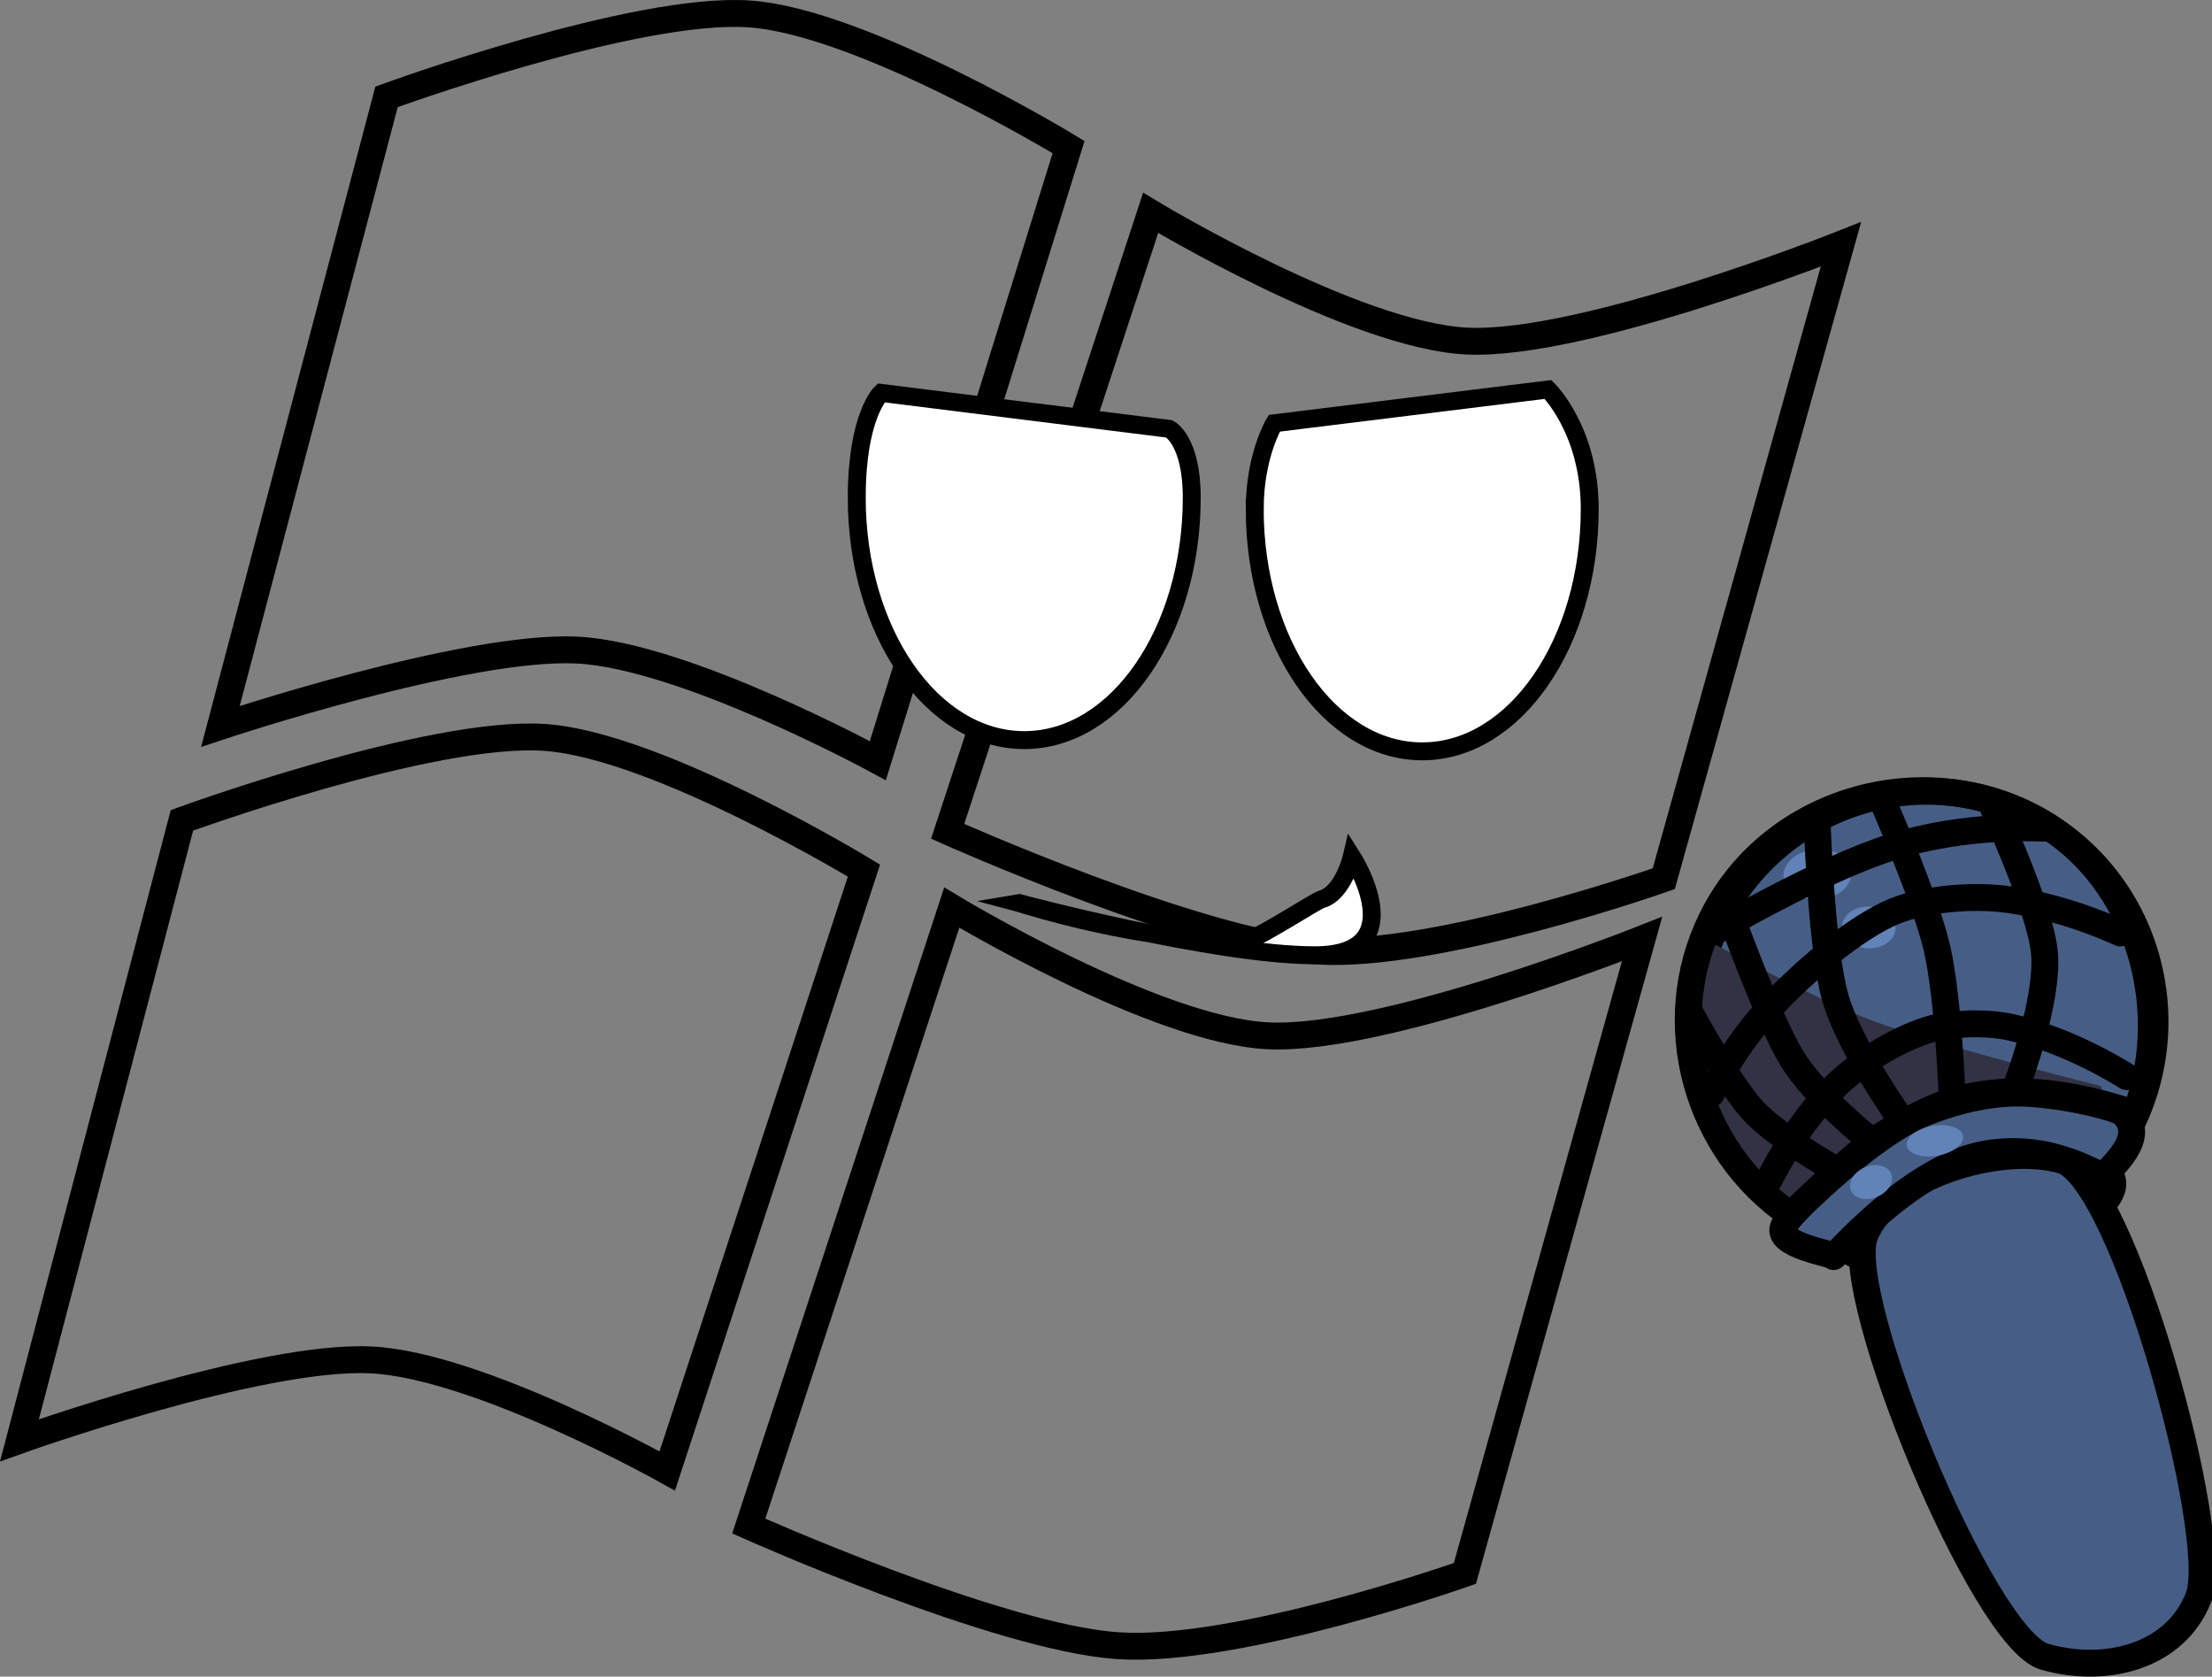 <?xml version="1.0" encoding="UTF-8" standalone="no"?>
<svg
   version="1.1"
   width="123.419"
   height="93.531"
   viewBox="0,0,123.419,93.531"
   id="svg282"
   sodipodi:docname="idle0.svg"
   inkscape:version="1.1 (c68e22c387, 2021-05-23)"
   xmlns:inkscape="http://www.inkscape.org/namespaces/inkscape"
   xmlns:sodipodi="http://sodipodi.sourceforge.net/DTD/sodipodi-0.dtd"
   xmlns="http://www.w3.org/2000/svg"
   xmlns:svg="http://www.w3.org/2000/svg">
  <rect x="0" y="0" width="123.419" height="93.531" fill="#808080" stroke="none"/>
  <defs
     id="defs286" />
  <sodipodi:namedview
     id="namedview284"
     pagecolor="#505050"
     bordercolor="#ffffff"
     borderopacity="1"
     inkscape:pageshadow="0"
     inkscape:pageopacity="0"
     inkscape:pagecheckerboard="1"
     showgrid="false"
     inkscape:zoom="8.8098811"
     inkscape:cx="61.748847"
     inkscape:cy="46.822425"
     inkscape:window-width="2560"
     inkscape:window-height="1009"
     inkscape:window-x="-8"
     inkscape:window-y="-8"
     inkscape:window-maximized="1"
     inkscape:current-layer="svg282" />
  <g
     transform="translate(-212.846,-82.609)"
     id="g280">
    <g
       data-paper-data="{&quot;isPaintingLayer&quot;:true}"
       fill-rule="nonzero"
       stroke-miterlimit="10"
       stroke-dasharray=""
       stroke-dashoffset="0"
       style="mix-blend-mode: normal"
       id="g278">
      <g
         stroke-width="1"
         id="g36">
        <g
           id="g32">
          <g
             id="g14">
            <path
               d=""
               fill="#c38f4e"
               stroke="none"
               stroke-linecap="butt"
               stroke-linejoin="miter"
               id="path4" />
            <path
               d=""
               fill="none"
               stroke="#000000"
               stroke-linecap="round"
               stroke-linejoin="round"
               id="path6" />
            <path
               d=""
               fill="none"
               stroke="#000000"
               stroke-linecap="round"
               stroke-linejoin="round"
               id="path8" />
            <path
               d=""
               fill="none"
               stroke="#000000"
               stroke-linecap="round"
               stroke-linejoin="round"
               id="path10" />
            <path
               d=""
               fill="none"
               stroke="#000000"
               stroke-linecap="round"
               stroke-linejoin="round"
               id="path12" />
          </g>
          <g
             stroke-linejoin="miter"
             id="g22">
            <path
               d=""
               fill="#c38f4e"
               stroke="none"
               stroke-linecap="butt"
               id="path16" />
            <path
               d=""
               fill="none"
               stroke="#000000"
               stroke-linecap="round"
               id="path18" />
            <path
               d=""
               fill="none"
               stroke="#000000"
               stroke-linecap="round"
               id="path20" />
          </g>
          <g
             stroke-linejoin="miter"
             id="g30">
            <path
               d=""
               fill="#c38f4e"
               stroke="none"
               stroke-linecap="butt"
               id="path24" />
            <path
               d=""
               fill="none"
               stroke="#000000"
               stroke-linecap="round"
               id="path26" />
            <path
               d=""
               fill="none"
               stroke="#000000"
               stroke-linecap="round"
               id="path28" />
          </g>
        </g>
        <path
           d=""
           fill="#2c96ff"
           stroke="#000000"
           stroke-linecap="round"
           stroke-linejoin="round"
           id="path34" />
      </g>
      <path
         d=""
         fill="#c38f4e"
         stroke="#000000"
         stroke-width="1"
         stroke-linecap="butt"
         stroke-linejoin="miter"
         id="path38" />
      <path
         d=""
         fill="#c38f4e"
         stroke="#000000"
         stroke-width="1"
         stroke-linecap="round"
         stroke-linejoin="miter"
         id="path40" />
      <g
         stroke-width="1"
         id="g106">
        <g
           stroke-linejoin="miter"
           id="g62">
          <g
             id="g46">
            <path
               d=""
               fill="#c38f4e"
               stroke="none"
               stroke-linecap="butt"
               id="path42" />
            <path
               d=""
               fill="none"
               stroke="#000000"
               stroke-linecap="round"
               id="path44" />
          </g>
          <g
             id="g54">
            <path
               d=""
               fill="#c38f4e"
               stroke="none"
               stroke-linecap="butt"
               id="path48" />
            <path
               d=""
               fill="none"
               stroke="#000000"
               stroke-linecap="round"
               id="path50" />
            <path
               d=""
               fill="none"
               stroke="#000000"
               stroke-linecap="round"
               id="path52" />
          </g>
          <g
             id="g60">
            <path
               d=""
               fill="#c38f4e"
               stroke="none"
               stroke-linecap="butt"
               id="path56" />
            <path
               d=""
               fill="none"
               stroke="#000000"
               stroke-linecap="round"
               id="path58" />
          </g>
        </g>
        <path
           d=""
           fill="#ccd8ff"
           stroke="#000000"
           stroke-linecap="round"
           stroke-linejoin="miter"
           id="path64" />
        <path
           d=""
           fill="#333333"
           stroke="#000000"
           stroke-linecap="round"
           stroke-linejoin="miter"
           id="path66" />
        <g
           id="g104">
          <path
             d=""
             fill="#ba0000"
             stroke="#000000"
             stroke-linecap="round"
             stroke-linejoin="miter"
             id="path68" />
          <path
             d=""
             fill="#7a0000"
             stroke="#000000"
             stroke-linecap="round"
             stroke-linejoin="miter"
             id="path70" />
          <path
             d=""
             fill="#7a0000"
             stroke="#000000"
             stroke-linecap="round"
             stroke-linejoin="miter"
             id="path72" />
          <path
             d=""
             fill="#ffffff"
             stroke="#000000"
             stroke-linecap="round"
             stroke-linejoin="round"
             id="path74" />
          <path
             d=""
             fill="#ffffff"
             stroke="#000000"
             stroke-linecap="round"
             stroke-linejoin="round"
             id="path76" />
          <path
             d=""
             fill="#ffffff"
             stroke="#000000"
             stroke-linecap="round"
             stroke-linejoin="round"
             id="path78" />
          <g
             stroke-linecap="butt"
             stroke-linejoin="miter"
             id="g102">
            <g
               fill="#000000"
               stroke="none"
               id="g92">
              <path
                 d=""
                 id="path80" />
              <path
                 d=""
                 id="path82" />
              <path
                 d=""
                 id="path84" />
              <path
                 d=""
                 id="path86" />
              <path
                 d=""
                 id="path88" />
              <path
                 d=""
                 id="path90" />
            </g>
            <g
               fill="none"
               stroke="#ffffff"
               id="g100">
              <path
                 d=""
                 id="path94" />
              <path
                 d=""
                 id="path96" />
              <path
                 d=""
                 id="path98" />
            </g>
          </g>
        </g>
      </g>
      <g
         stroke-width="1"
         id="g172">
        <g
           stroke-linejoin="miter"
           id="g128">
          <g
             id="g112">
            <path
               d=""
               fill="#c38f4e"
               stroke="none"
               stroke-linecap="butt"
               id="path108" />
            <path
               d=""
               fill="none"
               stroke="#000000"
               stroke-linecap="round"
               id="path110" />
          </g>
          <g
             id="g120">
            <path
               d=""
               fill="#c38f4e"
               stroke="none"
               stroke-linecap="butt"
               id="path114" />
            <path
               d=""
               fill="none"
               stroke="#000000"
               stroke-linecap="round"
               id="path116" />
            <path
               d=""
               fill="none"
               stroke="#000000"
               stroke-linecap="round"
               id="path118" />
          </g>
          <g
             id="g126">
            <path
               d=""
               fill="#c38f4e"
               stroke="none"
               stroke-linecap="butt"
               id="path122" />
            <path
               d=""
               fill="none"
               stroke="#000000"
               stroke-linecap="round"
               id="path124" />
          </g>
        </g>
        <path
           d=""
           fill="#ccd8ff"
           stroke="#000000"
           stroke-linecap="round"
           stroke-linejoin="miter"
           id="path130" />
        <path
           d=""
           fill="#333333"
           stroke="#000000"
           stroke-linecap="round"
           stroke-linejoin="miter"
           id="path132" />
        <g
           id="g170">
          <path
             d=""
             fill="#ba0000"
             stroke="#000000"
             stroke-linecap="round"
             stroke-linejoin="miter"
             id="path134" />
          <path
             d=""
             fill="#7a0000"
             stroke="#000000"
             stroke-linecap="round"
             stroke-linejoin="miter"
             id="path136" />
          <path
             d=""
             fill="#7a0000"
             stroke="#000000"
             stroke-linecap="round"
             stroke-linejoin="miter"
             id="path138" />
          <path
             d=""
             fill="#ffffff"
             stroke="#000000"
             stroke-linecap="round"
             stroke-linejoin="round"
             id="path140" />
          <path
             d=""
             fill="#ffffff"
             stroke="#000000"
             stroke-linecap="round"
             stroke-linejoin="round"
             id="path142" />
          <path
             d=""
             fill="#ffffff"
             stroke="#000000"
             stroke-linecap="round"
             stroke-linejoin="round"
             id="path144" />
          <g
             stroke-linecap="butt"
             stroke-linejoin="miter"
             id="g168">
            <g
               fill="#000000"
               stroke="none"
               id="g158">
              <path
                 d=""
                 id="path146" />
              <path
                 d=""
                 id="path148" />
              <path
                 d=""
                 id="path150" />
              <path
                 d=""
                 id="path152" />
              <path
                 d=""
                 id="path154" />
              <path
                 d=""
                 id="path156" />
            </g>
            <g
               fill="none"
               stroke="#ffffff"
               id="g166">
              <path
                 d=""
                 id="path160" />
              <path
                 d=""
                 id="path162" />
              <path
                 d=""
                 id="path164" />
            </g>
          </g>
        </g>
      </g>
      <path
         d="M234.413,88.012c0,0 13.936,-5.091 20.292,-4.623c6.329,0.466 17.762,7.425 17.762,7.425l-10.643,34.229c0,0 -10.736,-5.854 -16.749,-6.168c-6.207,-0.324 -19.93,4.254 -19.93,4.254z"
         fill="none"
         stroke="#000000"
         stroke-width="1.5"
         stroke-linecap="round"
         stroke-linejoin="miter"
         id="path174" />
      <path
         d="M305.677,131.627c0,0 -12.677,4.474 -19.351,4.032c-6.645,-0.439 -20.606,-6.674 -20.606,-6.674l11.326,-34.501c0,0 11.356,6.865 17.67,7.153c6.518,0.297 20.846,-5.398 20.846,-5.398z"
         fill="none"
         stroke="#000000"
         stroke-width="1.5"
         stroke-linecap="round"
         stroke-linejoin="miter"
         id="path176" />
      <path
         d="M222.997,128.373c0,0 13.936,-5.091 20.292,-4.623c6.329,0.466 17.762,7.425 17.762,7.425l-10.975,33.492c0,0 -10.482,-5.88 -16.495,-6.194c-6.207,-0.324 -19.649,4.482 -19.649,4.482z"
         fill="none"
         stroke="#000000"
         stroke-width="1.5"
         stroke-linecap="round"
         stroke-linejoin="miter"
         id="path178" />
      <path
         d="M294.58,170.383c0,0 -12.677,4.474 -19.351,4.032c-6.645,-0.439 -20.606,-6.674 -20.606,-6.674l11.326,-34.501c0,0 11.356,6.865 17.67,7.153c6.518,0.297 20.846,-5.398 20.846,-5.398z"
         fill="none"
         stroke="#000000"
         stroke-width="1.5"
         stroke-linecap="round"
         stroke-linejoin="miter"
         id="path180" />
      <g
         stroke="#000000"
         stroke-width="1"
         id="g200">
        <path
           d=""
           fill="#78c2ff"
           stroke-linecap="round"
           stroke-linejoin="round"
           id="path182" />
        <path
           d=""
           fill="#2c96ff"
           stroke-linecap="round"
           stroke-linejoin="round"
           id="path184" />
        <path
           d=""
           fill="#2c96ff"
           stroke-linecap="round"
           stroke-linejoin="round"
           id="path186" />
        <path
           d=""
           fill="none"
           stroke-linecap="round"
           stroke-linejoin="miter"
           id="path188" />
        <path
           d=""
           fill="none"
           stroke-linecap="butt"
           stroke-linejoin="miter"
           id="path190" />
        <path
           d=""
           fill="none"
           stroke-linecap="butt"
           stroke-linejoin="miter"
           id="path192" />
        <path
           d=""
           fill="none"
           stroke-linecap="butt"
           stroke-linejoin="miter"
           id="path194" />
        <path
           d=""
           fill="none"
           stroke-linecap="butt"
           stroke-linejoin="miter"
           id="path196" />
        <path
           d=""
           fill="none"
           stroke-linecap="butt"
           stroke-linejoin="miter"
           id="path198" />
      </g>
      <g
         stroke-width="1"
         id="g234">
        <g
           stroke-linecap="butt"
           stroke-linejoin="miter"
           id="g214">
          <path
             d=""
             fill="#c38f4e"
             stroke="none"
             id="path202" />
          <g
             fill="none"
             stroke="#000000"
             id="g212">
            <path
               d=""
               id="path204" />
            <path
               d=""
               id="path206" />
            <path
               d=""
               id="path208" />
            <path
               d=""
               id="path210" />
          </g>
        </g>
        <g
           stroke-linejoin="miter"
           id="g222">
          <path
             d=""
             fill="#c38f4e"
             stroke="none"
             stroke-linecap="butt"
             id="path216" />
          <path
             d=""
             fill="none"
             stroke="#000000"
             stroke-linecap="round"
             id="path218" />
          <path
             d=""
             fill="none"
             stroke="#000000"
             stroke-linecap="round"
             id="path220" />
        </g>
        <g
           stroke-linejoin="miter"
           id="g230">
          <path
             d=""
             fill="#c38f4e"
             stroke="none"
             stroke-linecap="butt"
             id="path224" />
          <path
             d=""
             fill="none"
             stroke="#000000"
             stroke-linecap="round"
             id="path226" />
          <path
             d=""
             fill="none"
             stroke="#000000"
             stroke-linecap="round"
             id="path228" />
        </g>
        <path
           d=""
           fill="#2c96ff"
           stroke="#000000"
           stroke-linecap="round"
           stroke-linejoin="round"
           id="path232" />
      </g>
      <path
         d="M260.649,110.369c0,-4.574 1.358,-5.843 1.358,-5.843l16.078,2.008c0,0 1.255,0.611 1.255,3.835c0,7.471 -4.184,13.527 -9.346,13.527c-5.162,0 -9.346,-6.056 -9.346,-13.527z"
         fill="#ffffff"
         stroke="#000000"
         stroke-width="1"
         stroke-linecap="butt"
         stroke-linejoin="miter"
         id="path236" />
      <path
         d="M282.854,110.996c0,-2.964 1.089,-4.774 1.089,-4.774l15.274,-1.886c0,0 2.328,2.258 2.328,6.66c0,7.471 -4.184,13.527 -9.346,13.527c-5.162,0 -9.346,-6.056 -9.346,-13.527z"
         fill="#ffffff"
         stroke="#000000"
         stroke-width="1"
         stroke-linecap="butt"
         stroke-linejoin="miter"
         id="path238" />
      <path
         d="M269.72,132.989c0,0 7.496,2.404 12.81,2.025c0.733,-0.18 3.668,-2.123 4.075,-2.244c1.201,-0.358 1.669,-2.392 1.669,-2.392c0,0 3.555,5.521 -2.062,5.521c-5.617,0 -16.493,-2.91 -16.493,-2.91z"
         fill="#ffffff"
         stroke="#000000"
         stroke-width="1"
         stroke-linecap="butt"
         stroke-linejoin="miter"
         id="path240" />
      <path
         d="M331.73,145.39c-3.172,6.436 -10.899,9.112 -17.258,5.978c-6.359,-3.135 -8.942,-10.893 -5.77,-17.329c3.172,-6.436 10.899,-9.112 17.258,-5.978c6.359,3.135 8.942,10.893 5.77,17.329z"
         fill="#465e85"
         stroke="#000000"
         stroke-width="1.5"
         stroke-linecap="butt"
         stroke-linejoin="miter"
         id="path242" />
      <path
         d="M329.641,150.35c-0.048,0.097 -3.599,1.639 -6.683,2.374c-2.727,0.65 -5.036,0.514 -4.991,0.423c0.05,-0.102 -2.65,-0.56 -2.221,-1.344c0.328,-0.6 2.759,-2.592 3.49,-3.114c0.673,-0.481 1.765,-1.037 2.867,-1.366c0.878,-0.262 2.471,-0.65 4.182,-0.459c1.995,0.223 3.792,0.776 3.992,0.942c1.263,1.045 -0.493,2.253 -0.636,2.544z"
         fill="#0d1522"
         stroke="#000000"
         stroke-width="1.5"
         stroke-linecap="butt"
         stroke-linejoin="miter"
         id="path244" />
      <path
         d="M318.609,134.405c-0.023,0.643 -0.71,1.138 -1.533,1.105c-0.824,-0.032 -1.473,-0.58 -1.45,-1.222c0.023,-0.643 0.71,-1.138 1.533,-1.105c0.824,0.032 1.473,0.58 1.45,1.222z"
         fill="#6283b8"
         stroke="none"
         stroke-width="1.5"
         stroke-linecap="butt"
         stroke-linejoin="miter"
         id="path246" />
      <path
         d="M316.141,131.235c0.068,0.774 -0.724,1.472 -1.768,1.559c-1.045,0.087 -1.946,-0.469 -2.014,-1.243c-0.068,-0.774 0.724,-1.472 1.768,-1.559c1.045,-0.087 1.946,0.469 2.014,1.243z"
         fill="#6283b8"
         stroke="none"
         stroke-width="1.5"
         stroke-linecap="butt"
         stroke-linejoin="miter"
         id="path248" />
      <path
         d="M308.457,145.326c0,0 -1.698,-3.039 -1.781,-4.778c-0.082,-1.71 1.286,-5.569 1.286,-5.569c0,0 5.934,3.295 9.373,4.573c3.875,1.44 12.727,3.64 12.727,3.64c0,0 0.424,1.158 -0.381,1.516c-2.496,1.108 -16.563,6.009 -16.563,6.009z"
         fill="#313243"
         stroke="none"
         stroke-width="1.5"
         stroke-linecap="butt"
         stroke-linejoin="miter"
         id="path250" />
      <path
         d="M317.884,127.292c0,0 2.39,5.434 3.035,8.212c0.653,2.811 0.86,8.554 0.86,8.554"
         fill="none"
         stroke="#000000"
         stroke-width="1.5"
         stroke-linecap="round"
         stroke-linejoin="miter"
         id="path252" />
      <path
         d="M318.98,145.152c0,0 -2.959,-4.122 -3.741,-6.916c-0.803,-2.866 -1.015,-10.068 -1.015,-10.068"
         fill="none"
         stroke="#000000"
         stroke-width="1.5"
         stroke-linecap="round"
         stroke-linejoin="miter"
         id="path254" />
      <path
         d="M335.515,171.723c-1.301,3.296 -5.163,4.289 -8.599,3.304c-3.436,-0.985 -11.324,-20.207 -10.023,-23.504c1.301,-3.296 7.546,-5.18 10.982,-4.195c3.436,0.985 8.941,21.098 7.64,24.394z"
         fill="#465e85"
         stroke="#000000"
         stroke-width="1.5"
         stroke-linecap="butt"
         stroke-linejoin="miter"
         id="path256" />
      <path
         d="M317.251,146.259c0,0 -3.113,-2.472 -4.403,-4.57c-1.373,-2.232 -3.6,-8.447 -3.6,-8.447"
         fill="none"
         stroke="#000000"
         stroke-width="1.5"
         stroke-linecap="round"
         stroke-linejoin="miter"
         id="path258" />
      <path
         d="M315.19,147.82c0,0 -3.229,-1.834 -4.534,-3.255c-1.396,-1.522 -3.587,-5.593 -3.587,-5.593"
         fill="none"
         stroke="#000000"
         stroke-width="1.5"
         stroke-linecap="round"
         stroke-linejoin="miter"
         id="path260" />
      <path
         d="M311.566,148.405c0,0 1.343,-2.778 3.413,-4.934c1.753,-1.825 4.128,-3.037 5.61,-3.463c1.03,-0.297 2.987,-0.414 4.447,-0.094c3.366,0.738 6.468,2.752 6.468,2.752"
         fill="none"
         stroke="#000000"
         stroke-width="1.5"
         stroke-linecap="round"
         stroke-linejoin="miter"
         id="path262" />
      <path
         d="M308.332,143.615c0,0 0.947,-2.116 2.718,-4.171c2.197,-2.549 5.475,-5.207 7.559,-6.026c1.558,-0.612 4.119,-0.938 6.371,-0.617c3.3,0.47 6.169,1.855 6.169,1.855"
         fill="none"
         stroke="#000000"
         stroke-width="1.5"
         stroke-linecap="round"
         stroke-linejoin="miter"
         id="path264" />
      <path
         d="M308.467,134.609c0,0 5.846,-3.458 9.99,-4.767c4.143,-1.309 8.364,-1.032 8.364,-1.032"
         fill="none"
         stroke="#000000"
         stroke-width="1.5"
         stroke-linecap="round"
         stroke-linejoin="miter"
         id="path266" />
      <path
         d="M330.285,148.197c-0.126,0.255 -2.826,-1.934 -6.756,-1.194c-4.187,0.789 -8.509,5.966 -8.375,5.694c0.07,-0.143 -3.366,-0.615 -2.772,-1.714c0.455,-0.84 3.687,-3.71 4.654,-4.467c0.891,-0.698 2.323,-1.522 3.755,-2.036c1.141,-0.41 3.206,-1.032 5.39,-0.868c2.545,0.191 4.819,0.847 5.066,1.062c1.56,1.359 -0.761,3.116 -0.962,3.523z"
         fill="#465e85"
         stroke="#000000"
         stroke-width="1.5"
         stroke-linecap="butt"
         stroke-linejoin="miter"
         id="path268" />
      <path
         d="M312.686,150.336c-5.162,-3.564 -7.219,-10.606 -4.33,-16.467c3.172,-6.436 11.245,-8.942 17.605,-5.807c5.965,2.94 8.363,10.447 6.049,16.616c-0.083,0.221 -5.293,-2.238 -10.431,-0.584c-4.345,1.399 -8.66,6.402 -8.892,6.242z"
         fill="none"
         stroke="#000000"
         stroke-width="1.5"
         stroke-linecap="butt"
         stroke-linejoin="miter"
         id="path270" />
      <path
         d="M324.055,127.654c0,0 2.637,5.624 2.862,8.123c0.234,2.603 -1.482,7.196 -1.482,7.196"
         fill="none"
         stroke="#000000"
         stroke-width="1.5"
         stroke-linecap="round"
         stroke-linejoin="miter"
         id="path272" />
      <path
         d="M318.361,148.08c0.191,0.454 -0.157,1.033 -0.776,1.292c-0.619,0.26 -1.275,0.103 -1.466,-0.351c-0.191,-0.454 0.157,-1.033 0.776,-1.292c0.619,-0.26 1.275,-0.103 1.466,0.351z"
         fill="#6283b8"
         stroke="none"
         stroke-width="1.5"
         stroke-linecap="butt"
         stroke-linejoin="miter"
         id="path274" />
      <path
         d="M322.167,145.656c0.434,0.354 0.175,0.907 -0.578,1.235c-0.753,0.328 -1.715,0.308 -2.148,-0.046c-0.434,-0.354 -0.175,-0.907 0.578,-1.235c0.753,-0.328 1.715,-0.308 2.148,0.046z"
         fill="#6283b8"
         stroke="none"
         stroke-width="1.5"
         stroke-linecap="butt"
         stroke-linejoin="miter"
         id="path276" />
    </g>
  </g>
</svg>
